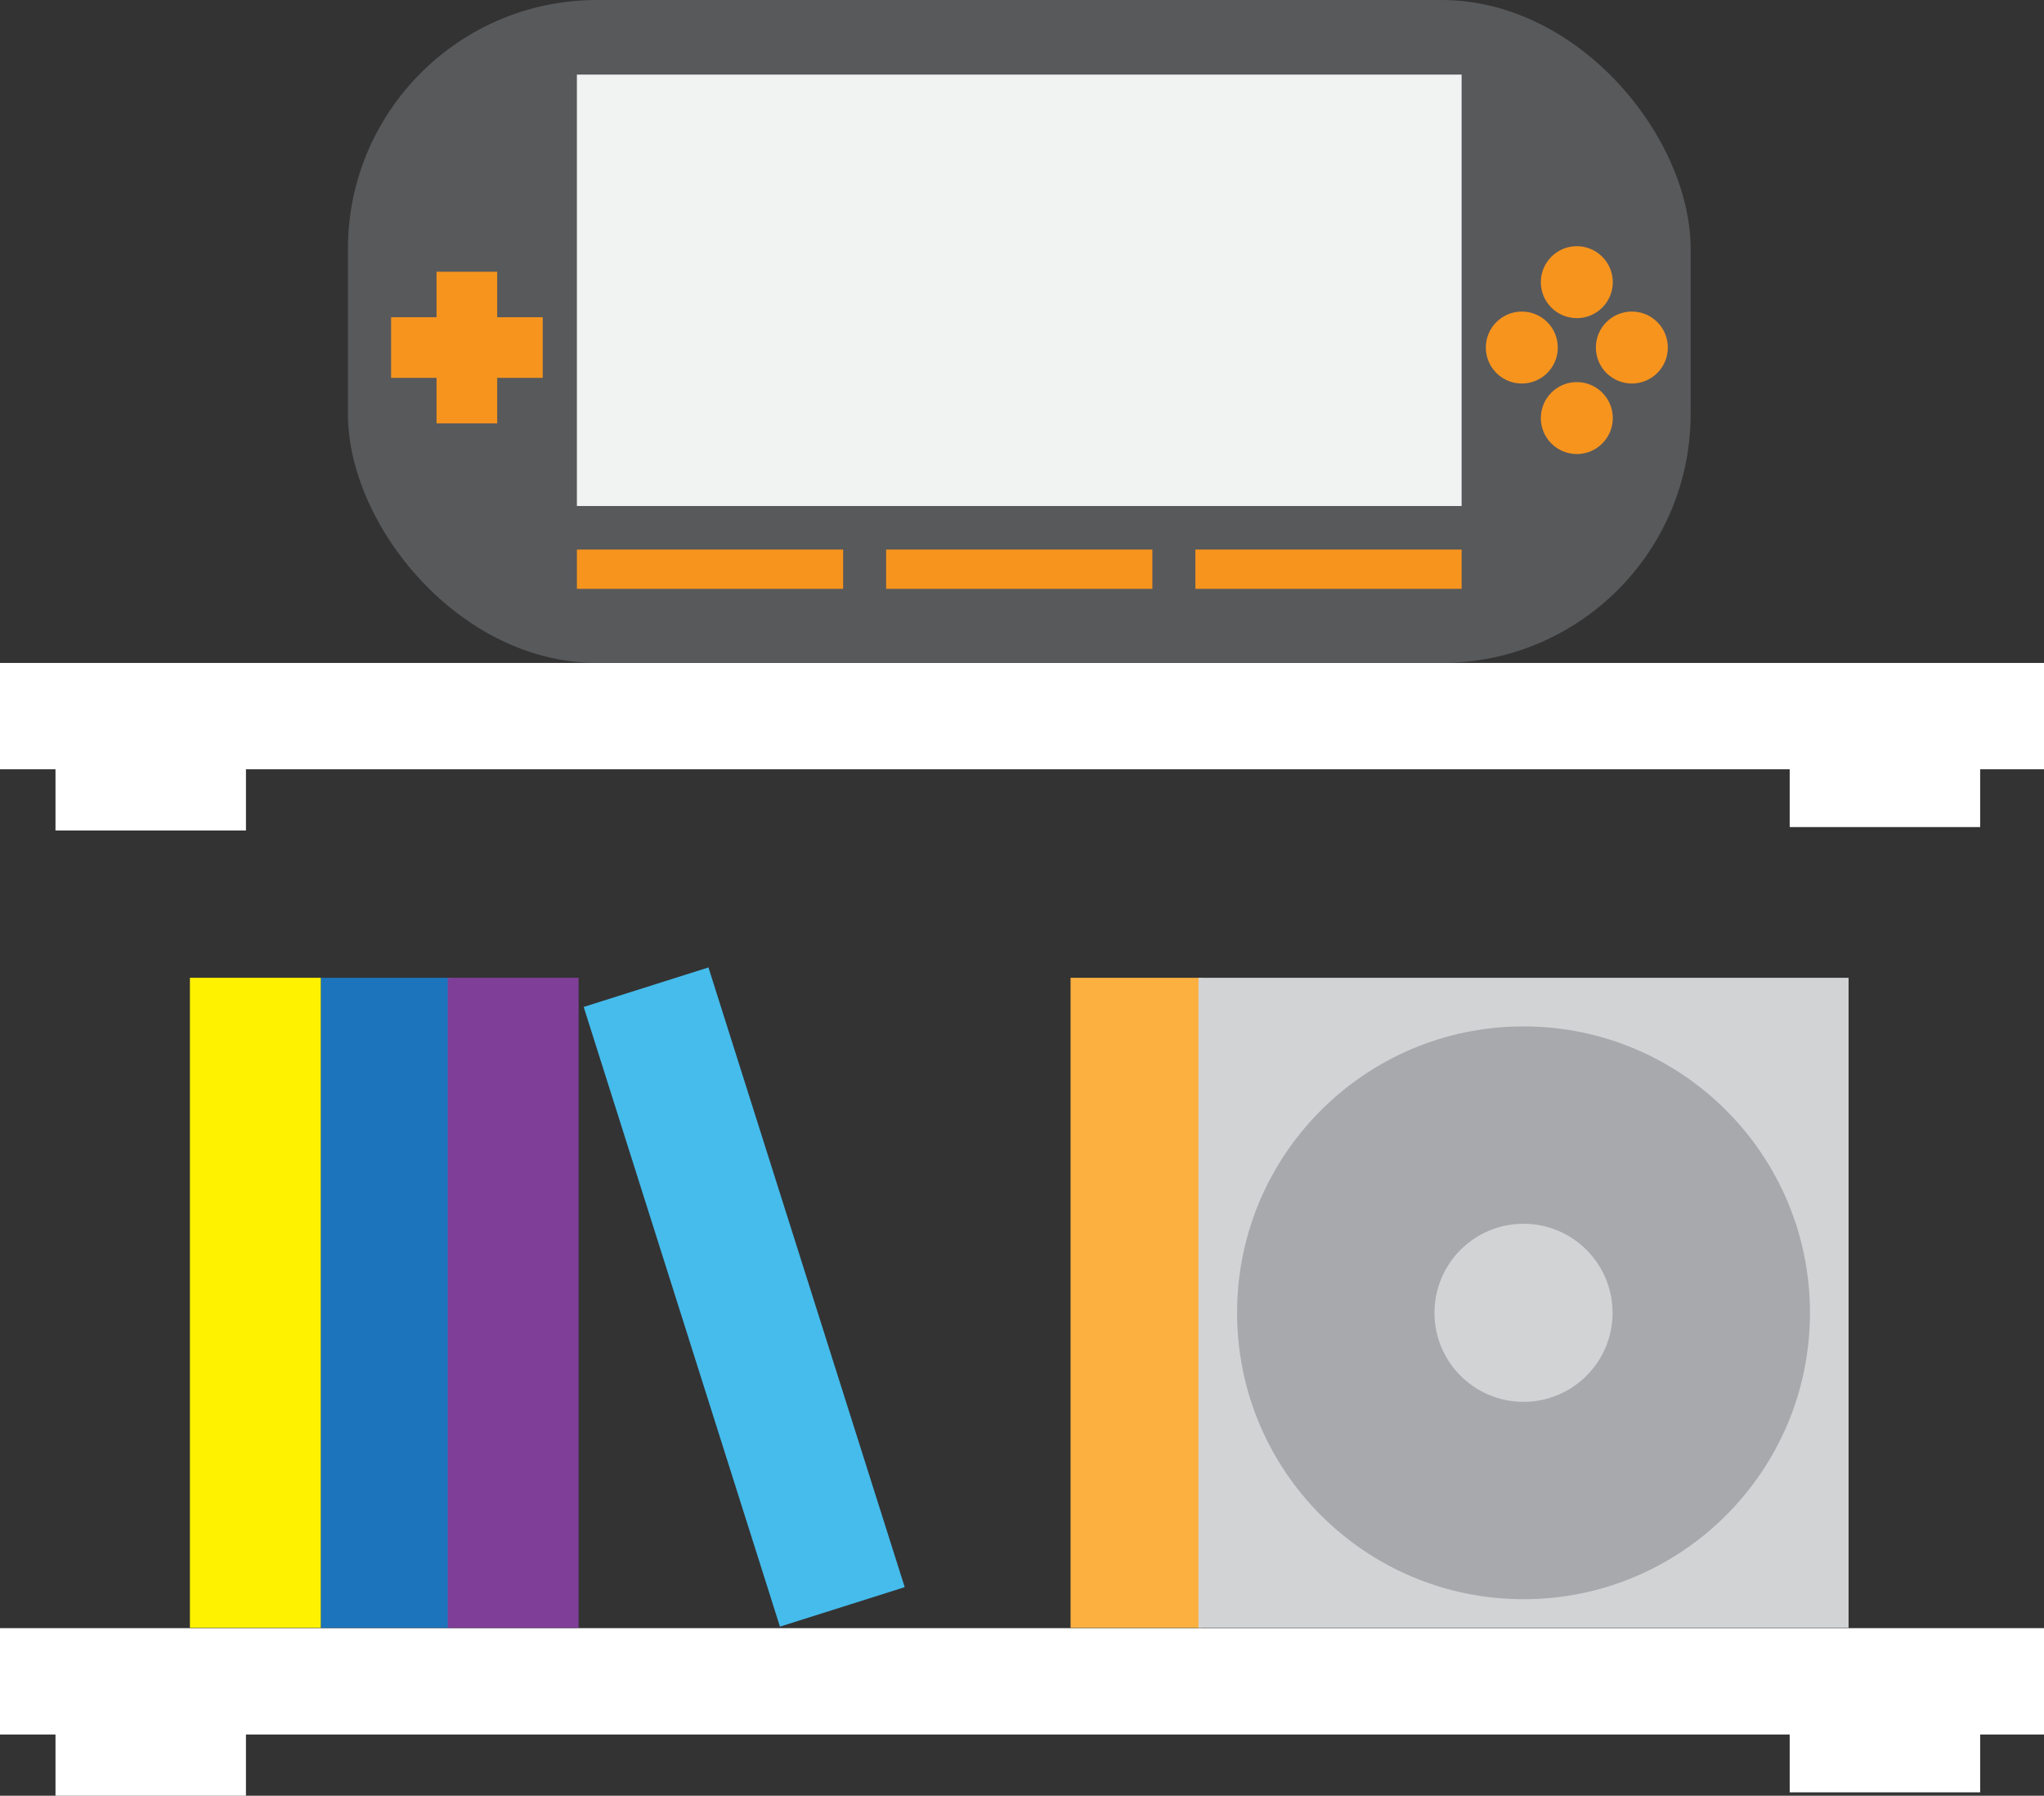 <svg id="Layer_1" data-name="Layer 1" xmlns="http://www.w3.org/2000/svg" viewBox="0 0 372.06 326.92"><rect x="0" y="0" width="372.06" height="326.92" fill="#333333" stroke="none"/><defs><style>.cls-1{fill:#fff;}.cls-2{fill:#58595b;}.cls-3{fill:#f1f2f2;}.cls-4{fill:#f7941e;}.cls-5{fill:#1c75bc;}.cls-6{fill:#fff200;}.cls-7{fill:#7f3f98;}.cls-8{fill:#45bcec;}.cls-9{fill:#fbb040;}.cls-10{fill:#d1d3d4;}.cls-11{fill:#a7a9ac;}</style></defs><title>games</title><rect class="cls-1" y="120.69" width="372.06" height="19.36"/><rect class="cls-1" x="10.1" y="130.15" width="34.67" height="21.04"/><rect class="cls-1" x="325.77" y="129.53" width="34.67" height="21.04"/><rect class="cls-1" y="296.41" width="372.06" height="19.36"/><rect class="cls-1" x="10.1" y="305.88" width="34.67" height="21.04"/><rect class="cls-1" x="325.77" y="305.26" width="34.67" height="21.04"/><rect class="cls-2" x="63.33" width="244.41" height="120.69" rx="45.33" ry="45.33"/><rect class="cls-3" x="105.01" y="13.58" width="161.04" height="78.54"/><rect class="cls-4" x="79.46" y="49.47" width="11.04" height="27.6"/><rect class="cls-4" x="1610.83" y="658.2" width="11.04" height="27.6" transform="translate(756.99 -1553.08) rotate(90)"/><circle class="cls-4" cx="287.02" cy="51.37" r="6.55"/><circle class="cls-4" cx="297.04" cy="63.27" r="6.55"/><circle class="cls-4" cx="287.02" cy="76.11" r="6.55"/><circle class="cls-4" cx="277.01" cy="63.27" r="6.55"/><rect class="cls-4" x="217.59" y="100.05" width="48.46" height="7.15"/><rect class="cls-4" x="105.01" y="100.05" width="48.46" height="7.15"/><rect class="cls-4" x="161.3" y="100.05" width="48.46" height="7.15"/><rect class="cls-5" x="58.39" y="178.01" width="23.82" height="118.34"/><rect class="cls-6" x="34.57" y="178.01" width="23.82" height="118.34"/><rect class="cls-7" x="81.5" y="178.01" width="23.82" height="118.34"/><rect class="cls-8" x="1654.9" y="785.8" width="23.82" height="118.34" transform="translate(-1708.66 -66.26) rotate(-17.57)"/><rect class="cls-9" x="194.87" y="178.01" width="23.82" height="118.34"/><rect class="cls-10" x="218.15" y="178.01" width="118.34" height="118.34"/><circle class="cls-11" cx="277.32" cy="239" r="52.14"/><circle class="cls-10" cx="277.32" cy="239" r="16.21"/></svg>